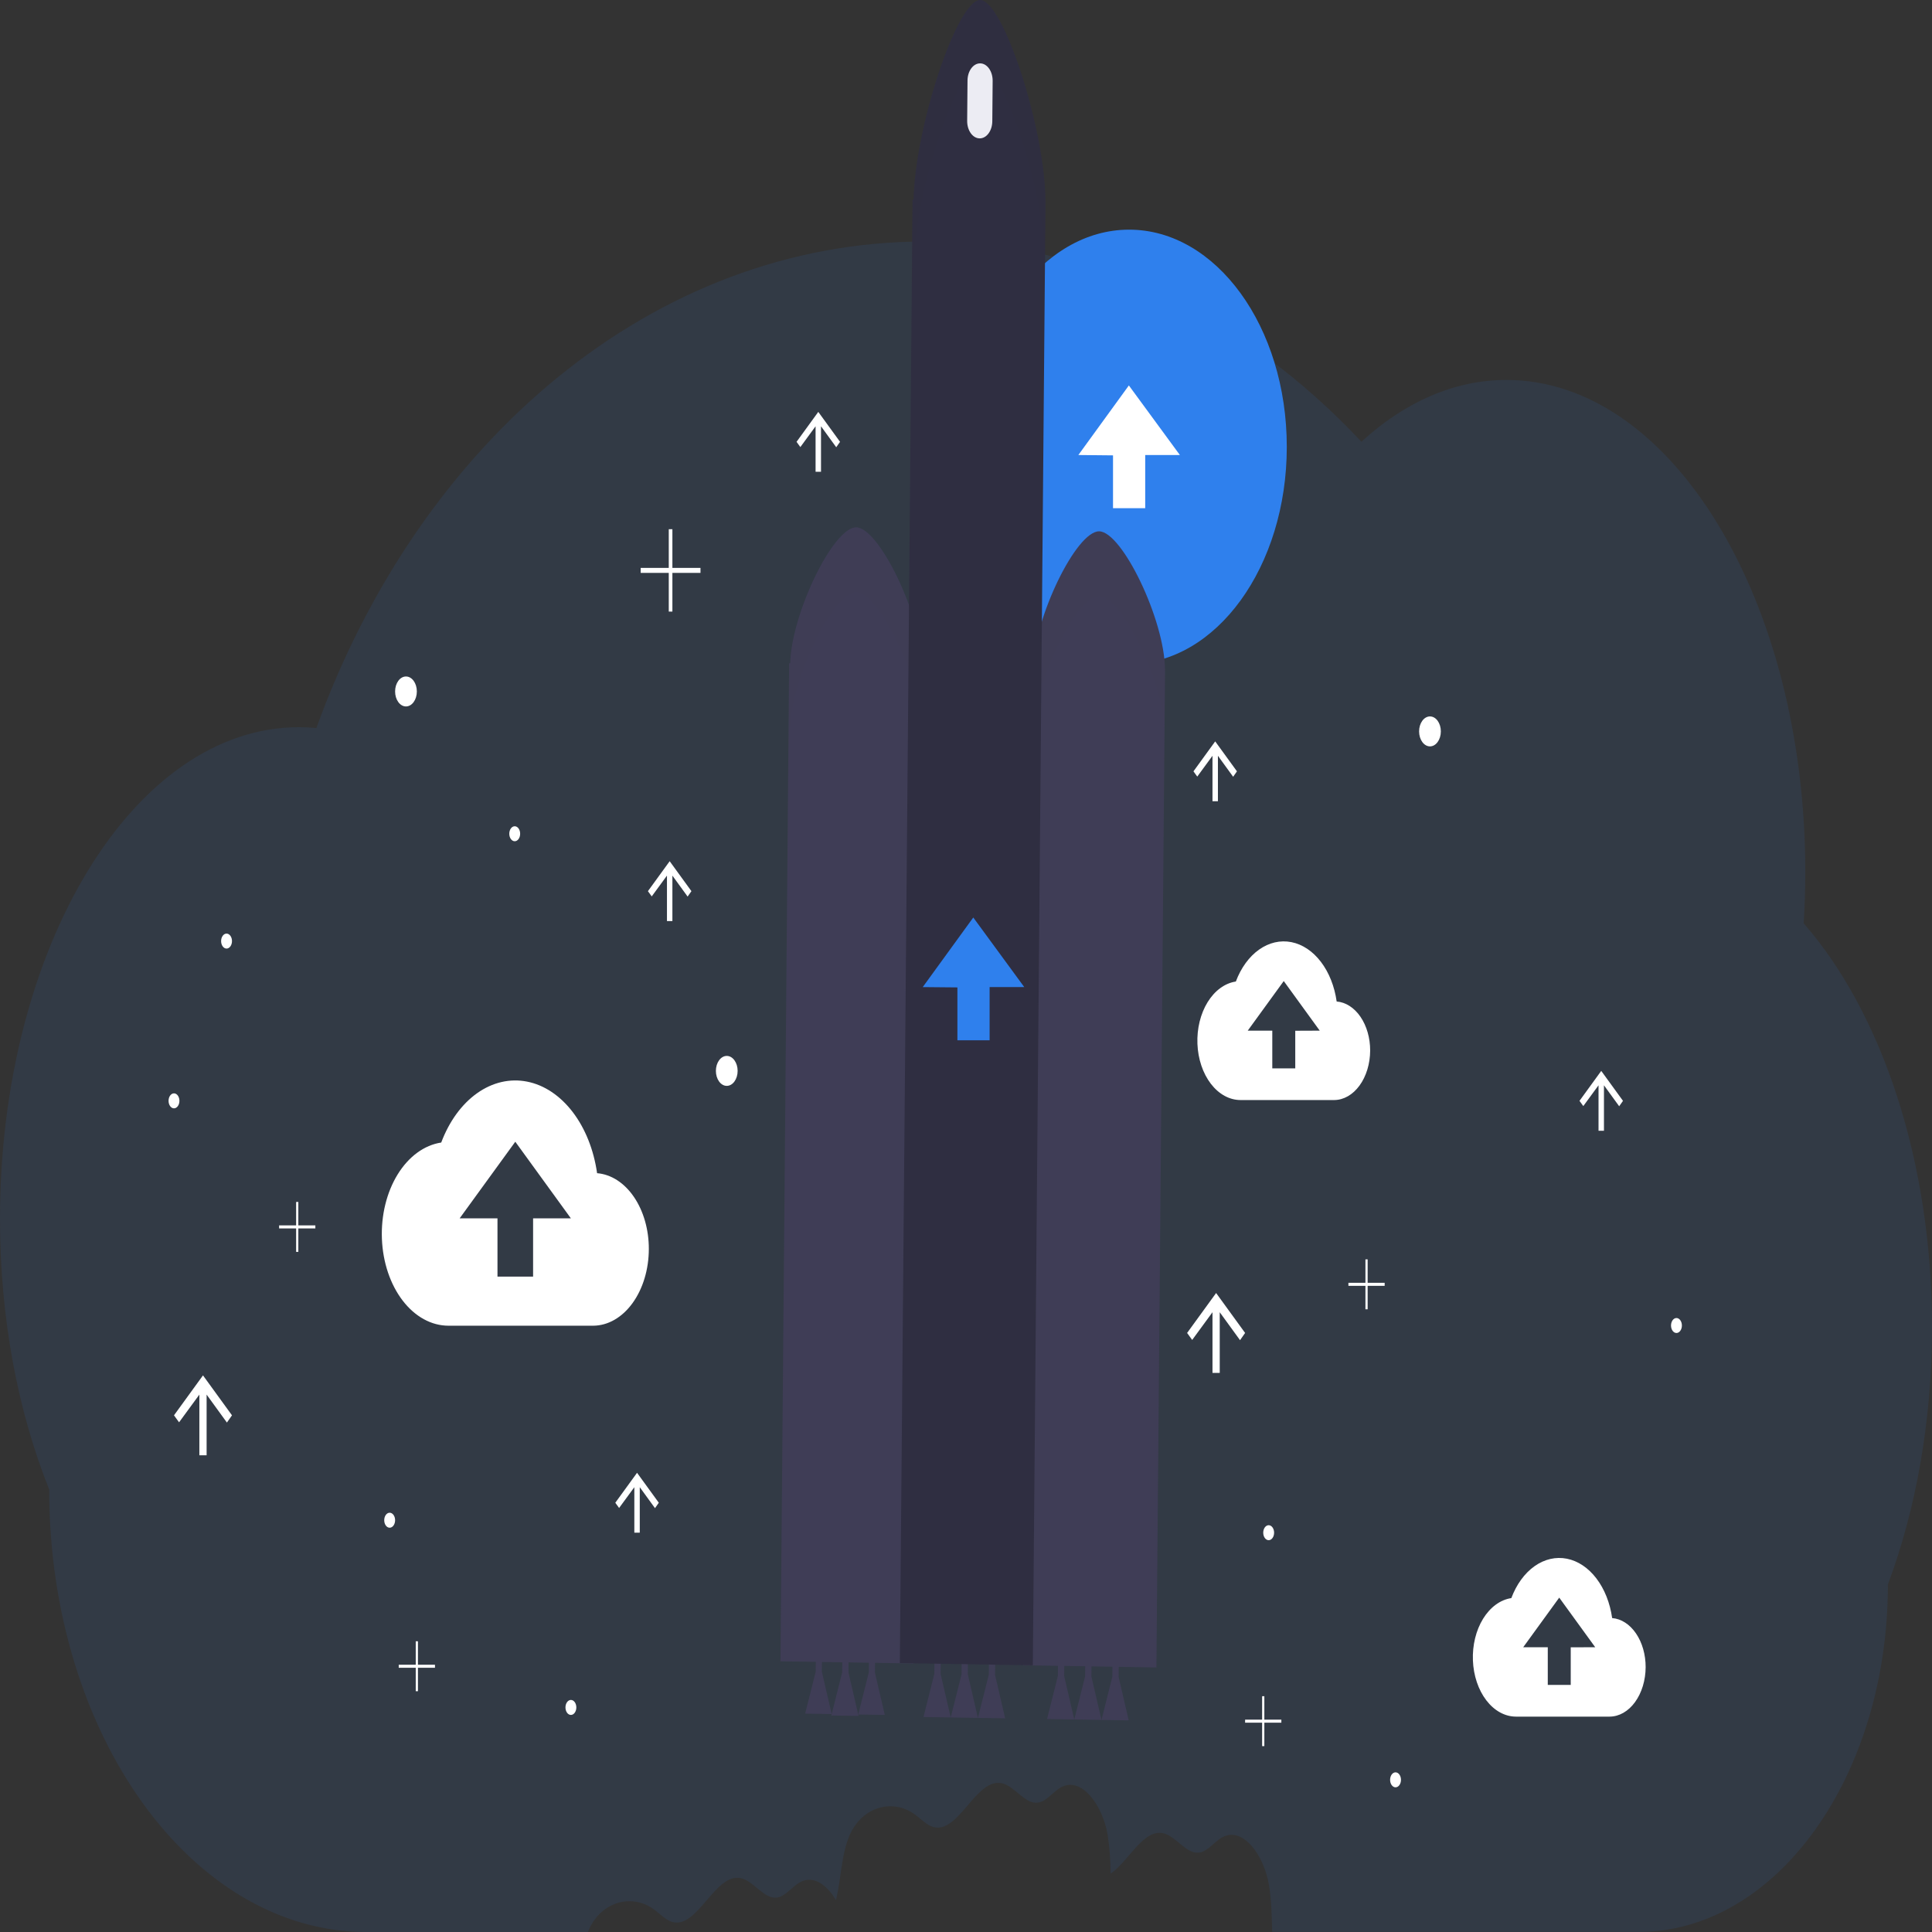 <svg width="300" height="300" viewBox="0 0 300 300" fill="none" xmlns="http://www.w3.org/2000/svg">
<rect x="0" y="0" width="300" height="300" fill="#333333" stroke="none"/>
<g clip-path="url(#clip0_2_27)">
<path opacity="0.1" d="M280.072 143.368C280.238 140.744 280.326 138.077 280.326 135.383C280.326 93.199 259.545 58.999 233.913 58.999C225.751 58.999 218.057 62.488 211.399 68.593C193.255 49.212 169.568 37.502 143.654 37.502C101.488 37.502 65.218 68.538 49.126 113.049C48.234 112.963 47.333 112.917 46.424 112.917C20.778 112.917 0 147.112 0 189.297C0 204.801 2.814 219.232 7.638 231.279C7.638 269.231 29.716 300.008 56.949 300.008H91.283L91.435 299.647C93.453 295.135 98.285 294.007 101.651 296.57C102.54 297.244 103.368 298.12 104.361 298.43C108.338 299.593 111.008 290.782 115.033 291.639C117.053 292.069 118.629 294.945 120.661 294.651C122.009 294.453 123.031 292.899 124.297 292.24C126.326 291.178 128.384 292.651 129.805 295.042C130.629 291.775 130.624 287.902 131.958 284.906C133.976 280.394 138.808 279.266 142.174 281.829C143.063 282.503 143.89 283.379 144.884 283.689C148.86 284.852 151.531 276.041 155.555 276.898C157.576 277.328 159.152 280.204 161.184 279.91C162.532 279.712 163.553 278.158 164.82 277.499C167.977 275.844 171.211 280.336 171.988 284.864C172.289 286.858 172.448 288.889 172.463 290.926C175.188 289.108 177.49 283.995 180.599 284.658C182.62 285.088 184.196 287.964 186.228 287.67C187.576 287.472 188.598 285.918 189.864 285.259C193.022 283.604 196.255 288.096 197.032 292.624C197.446 295.027 197.474 297.523 197.544 299.988H254.434C275.823 299.988 293.153 275.832 293.153 246.032C297.493 234.404 300 220.728 300 206.084C300 180.114 292.12 157.167 280.072 143.368Z" fill="#2F80ED"/>
<path d="M175.328 103.106C188.851 103.106 199.812 88.008 199.812 69.383C199.812 50.759 188.851 35.661 175.328 35.661C161.806 35.661 150.844 50.759 150.844 69.383C150.844 88.008 161.806 103.106 175.328 103.106Z" fill="#2F80ED"/>
<path d="M167.446 70.655L175.289 59.852L183.211 70.655H177.827V78.915H172.829V70.709L167.446 70.655Z" fill="white"/>
<path d="M207.557 155.512C207.226 153.161 206.371 151.01 205.112 149.358C203.853 147.706 202.251 146.635 200.53 146.294C198.809 145.953 197.053 146.359 195.507 147.455C193.96 148.551 192.7 150.283 191.901 152.411C190.197 152.667 188.629 153.812 187.519 155.612C186.41 157.412 185.843 159.729 185.936 162.087C186.029 164.444 186.775 166.663 188.019 168.287C189.264 169.91 190.913 170.815 192.628 170.815H207.166C208.645 170.809 210.063 169.998 211.11 168.559C212.157 167.12 212.75 165.17 212.758 163.132C212.763 161.187 212.227 159.313 211.26 157.895C210.292 156.478 208.967 155.625 207.557 155.512ZM201.127 160.055V165.892H197.561V160.039H193.748L199.34 152.337L204.929 160.039L201.127 160.055Z" fill="white"/>
<path d="M250.334 251.253C250.003 248.902 249.148 246.751 247.889 245.099C246.629 243.447 245.028 242.377 243.307 242.036C241.585 241.695 239.83 242.101 238.283 243.197C236.737 244.293 235.477 246.025 234.678 248.152C232.974 248.408 231.406 249.554 230.296 251.353C229.186 253.153 228.62 255.47 228.713 257.828C228.806 260.186 229.551 262.405 230.796 264.028C232.041 265.652 233.69 266.557 235.404 266.556H249.943C251.422 266.55 252.84 265.74 253.887 264.301C254.934 262.862 255.527 260.911 255.535 258.874C255.54 256.928 255.004 255.054 254.036 253.637C253.069 252.219 251.744 251.366 250.334 251.253ZM243.903 255.796V261.634H240.338V255.781H236.524L242.116 248.079L247.705 255.781L243.903 255.796Z" fill="white"/>
<path d="M92.716 182.172C92.199 178.541 90.874 175.221 88.926 172.673C86.978 170.125 84.502 168.475 81.842 167.952C79.182 167.428 76.47 168.058 74.082 169.753C71.694 171.449 69.747 174.125 68.513 177.412C65.881 177.81 63.459 179.583 61.746 182.364C60.033 185.146 59.159 188.726 59.303 192.368C59.447 196.01 60.599 199.437 62.521 201.946C64.443 204.455 66.991 205.854 69.639 205.856H92.111C94.401 205.845 96.595 204.587 98.214 202.356C99.833 200.125 100.745 197.102 100.75 193.948C100.758 190.943 99.929 188.047 98.435 185.857C96.941 183.667 94.894 182.349 92.716 182.172ZM82.779 189.188V198.235H77.249V189.188H71.372L80.015 177.288L88.649 189.188H82.779Z" fill="white"/>
<path d="M189.4 213.182V203.762L192.552 208.104L193.34 206.98L188.837 200.778L184.334 206.98L185.122 208.065L188.274 203.762V213.182H189.4Z" fill="white"/>
<path d="M32.083 225.973V216.554L35.234 220.895L36.023 219.771L31.52 213.569L27.017 219.771L27.805 220.856L30.957 216.554V225.973H32.083Z" fill="white"/>
<path d="M189.118 124.417V117.359L191.482 120.615L192.073 119.774L188.696 115.122L185.319 119.774L185.91 120.588L188.274 117.359V124.417H189.118Z" fill="white"/>
<path d="M127.486 73.252V66.193L129.85 69.449L130.441 68.608L127.064 63.957L123.687 68.608L124.278 69.422L126.642 66.193V73.252H127.486Z" fill="white"/>
<path d="M104.409 143.023V135.964L106.773 139.22L107.364 138.379L103.987 133.728L100.61 138.379L101.201 139.193L103.565 135.964V143.023H104.409Z" fill="white"/>
<path d="M249.062 175.583V168.524L251.426 171.78L252.017 170.939L248.64 166.288L245.263 170.939L245.854 171.753L248.218 168.524V175.583H249.062Z" fill="white"/>
<path d="M99.343 237.989V230.931L101.707 234.187L102.298 233.345L98.921 228.694L95.544 233.345L96.135 234.159L98.499 230.931V237.989H99.343Z" fill="white"/>
<path d="M222.045 115.897C222.978 115.897 223.734 114.856 223.734 113.572C223.734 112.287 222.978 111.246 222.045 111.246C221.112 111.246 220.356 112.287 220.356 113.572C220.356 114.856 221.112 115.897 222.045 115.897Z" fill="white"/>
<path d="M63.039 109.696C63.972 109.696 64.728 108.654 64.728 107.37C64.728 106.085 63.972 105.044 63.039 105.044C62.107 105.044 61.351 106.085 61.351 107.37C61.351 108.654 62.107 109.696 63.039 109.696Z" fill="white"/>
<path d="M112.852 168.613C113.784 168.613 114.54 167.572 114.54 166.288C114.54 165.003 113.784 163.962 112.852 163.962C111.919 163.962 111.163 165.003 111.163 166.288C111.163 167.572 111.919 168.613 112.852 168.613Z" fill="white"/>
<path d="M260.319 206.987C260.785 206.987 261.163 206.467 261.163 205.825C261.163 205.182 260.785 204.662 260.319 204.662C259.853 204.662 259.475 205.182 259.475 205.825C259.475 206.467 259.853 206.987 260.319 206.987Z" fill="white"/>
<path d="M196.998 239.16C197.464 239.16 197.842 238.639 197.842 237.997C197.842 237.355 197.464 236.834 196.998 236.834C196.532 236.834 196.154 237.355 196.154 237.997C196.154 238.639 196.532 239.16 196.998 239.16Z" fill="white"/>
<path d="M88.649 266.293C89.115 266.293 89.493 265.772 89.493 265.13C89.493 264.488 89.115 263.967 88.649 263.967C88.183 263.967 87.805 264.488 87.805 265.13C87.805 265.772 88.183 266.293 88.649 266.293Z" fill="white"/>
<path d="M27.017 172.102C27.483 172.102 27.861 171.581 27.861 170.939C27.861 170.297 27.483 169.776 27.017 169.776C26.551 169.776 26.173 170.297 26.173 170.939C26.173 171.581 26.551 172.102 27.017 172.102Z" fill="white"/>
<path d="M35.178 147.294C35.645 147.294 36.023 146.774 36.023 146.132C36.023 145.489 35.645 144.969 35.178 144.969C34.712 144.969 34.334 145.489 34.334 146.132C34.334 146.774 34.712 147.294 35.178 147.294Z" fill="white"/>
<path d="M216.698 277.534C217.164 277.534 217.542 277.013 217.542 276.371C217.542 275.729 217.164 275.208 216.698 275.208C216.232 275.208 215.854 275.729 215.854 276.371C215.854 277.013 216.232 277.534 216.698 277.534Z" fill="white"/>
<path d="M60.507 237.222C60.973 237.222 61.351 236.701 61.351 236.059C61.351 235.416 60.973 234.896 60.507 234.896C60.04 234.896 59.662 235.416 59.662 236.059C59.662 236.701 60.04 237.222 60.507 237.222Z" fill="white"/>
<path d="M79.925 130.627C80.391 130.627 80.769 130.106 80.769 129.464C80.769 128.822 80.391 128.301 79.925 128.301C79.459 128.301 79.081 128.822 79.081 129.464C79.081 130.106 79.459 130.627 79.925 130.627Z" fill="white"/>
<path d="M108.771 88.183H104.409V82.175H103.846V88.183H99.484V88.958H103.846V94.966H104.409V88.958H108.771V88.183Z" fill="white"/>
<path d="M215.009 199.192H212.367V195.553H212.024V199.192H209.381V199.665H212.024V203.305H212.367V199.665H215.009V199.192Z" fill="white"/>
<path d="M198.968 267.025H196.326V263.386H195.982V267.025H193.34V267.498H195.982V271.138H196.326V267.498H198.968V267.025Z" fill="white"/>
<path d="M67.542 258.498H64.9V254.858H64.556V258.498H61.914V258.971H64.556V262.611H64.9V258.971H67.542V258.498Z" fill="white"/>
<path d="M48.968 190.277H46.325V186.638H45.982V190.277H43.34V190.75H45.982V194.39H46.325V190.75H48.968V190.277Z" fill="white"/>
<path d="M127.615 259.579L127.635 257.397L126.684 257.382L126.664 259.564L125.023 266.091L129.144 266.157L127.615 259.579Z" fill="#3F3D56"/>
<path d="M131.75 259.703L131.769 257.467L130.793 257.447L130.773 259.688L129.09 266.382L133.317 266.448L131.75 259.703Z" fill="#3F3D56"/>
<path d="M135.858 259.715L135.878 257.533L134.927 257.517L134.907 259.699L133.266 266.227L137.389 266.293L135.858 259.715Z" fill="#3F3D56"/>
<path d="M165.245 260.254L165.265 258.013L164.288 257.998L164.268 260.238L162.585 266.929L166.812 266.998L165.245 260.254Z" fill="#3F3D56"/>
<path d="M169.472 260.324L169.492 258.083L168.515 258.068L168.495 260.308L166.812 266.998L171.039 267.068L169.472 260.324Z" fill="#3F3D56"/>
<path d="M173.699 260.393L173.719 258.153L172.742 258.137L172.722 260.378L171.039 267.068L175.266 267.138L173.699 260.393Z" fill="#3F3D56"/>
<path d="M146.057 259.94L146.077 257.699L145.1 257.684L145.081 259.924L143.398 266.615L147.625 266.684L146.057 259.94Z" fill="#3F3D56"/>
<path d="M150.284 260.01L150.304 257.769L149.33 257.754L149.31 259.994L147.625 266.684L151.852 266.754L150.284 260.01Z" fill="#3F3D56"/>
<path d="M154.511 260.079L154.531 257.839L153.557 257.823L153.537 260.064L151.852 266.754L156.082 266.824L154.511 260.079Z" fill="#3F3D56"/>
<path d="M143.178 103.331C143.119 95.617 136.523 81.942 132.963 81.884C129.402 81.826 122.893 95.284 122.702 102.994H122.533L121.19 257.967L141.841 258.304L143.184 103.335L143.178 103.331Z" fill="#3F3D56"/>
<path d="M180.901 103.951C180.841 96.238 174.245 82.562 170.685 82.504C167.125 82.446 160.615 95.904 160.427 103.614H160.258L158.916 258.587L179.567 258.924L180.909 103.955L180.901 103.951Z" fill="#3F3D56"/>
<path d="M162.343 31.366C162.312 20.059 155.769 0.058 152.212 -0C148.655 -0.058 142.081 19.726 141.864 31.009H141.698L139.728 258.246L160.376 258.587L162.346 31.346L162.343 31.366Z" fill="#2F2E41"/>
<path d="M143.282 153.275L151.129 142.469L159.048 153.275H153.667V161.535H148.666V153.326L143.282 153.275Z" fill="#2F80ED"/>
<g opacity="0.1">
<path opacity="0.1" d="M161.783 106.564C163.919 99.699 168.09 92.54 170.685 92.582C174.062 92.637 180.146 104.905 180.836 112.738L180.909 104.323C180.85 96.61 174.253 82.935 170.693 82.876C168.132 82.834 164.04 89.807 161.879 96.59L161.783 106.564Z" fill="black"/>
<path opacity="0.1" d="M122.536 113.068H122.704C122.893 105.358 129.405 91.9 132.962 91.958C135.287 91.997 138.903 97.838 141.152 104.036L141.698 41.103H141.864C142.083 29.8 148.655 10.016 152.212 10.094C155.572 10.148 161.6 28.005 162.281 39.514L162.346 31.761C162.315 20.455 155.772 0.454 152.215 0.395C148.658 0.337 142.083 20.121 141.867 31.424H141.701L141.155 94.358C138.903 88.156 135.29 82.318 132.965 82.279C129.408 82.221 122.896 95.679 122.707 103.389H122.538L121.196 258.362H121.28L122.536 113.068Z" fill="black"/>
</g>
<path d="M152.211 9.84L152.209 9.84C151.131 9.822 150.248 11.011 150.235 12.494L150.181 18.769C150.168 20.252 151.031 21.469 152.108 21.487L152.111 21.487C153.188 21.505 154.071 20.316 154.084 18.833L154.138 12.558C154.151 11.074 153.288 9.857 152.211 9.84Z" fill="#ECECF3"/>
</g>
<defs>
<clipPath id="clip0_2_27">
<rect width="300" height="300" fill="white"/>
</clipPath>
</defs>
</svg>
